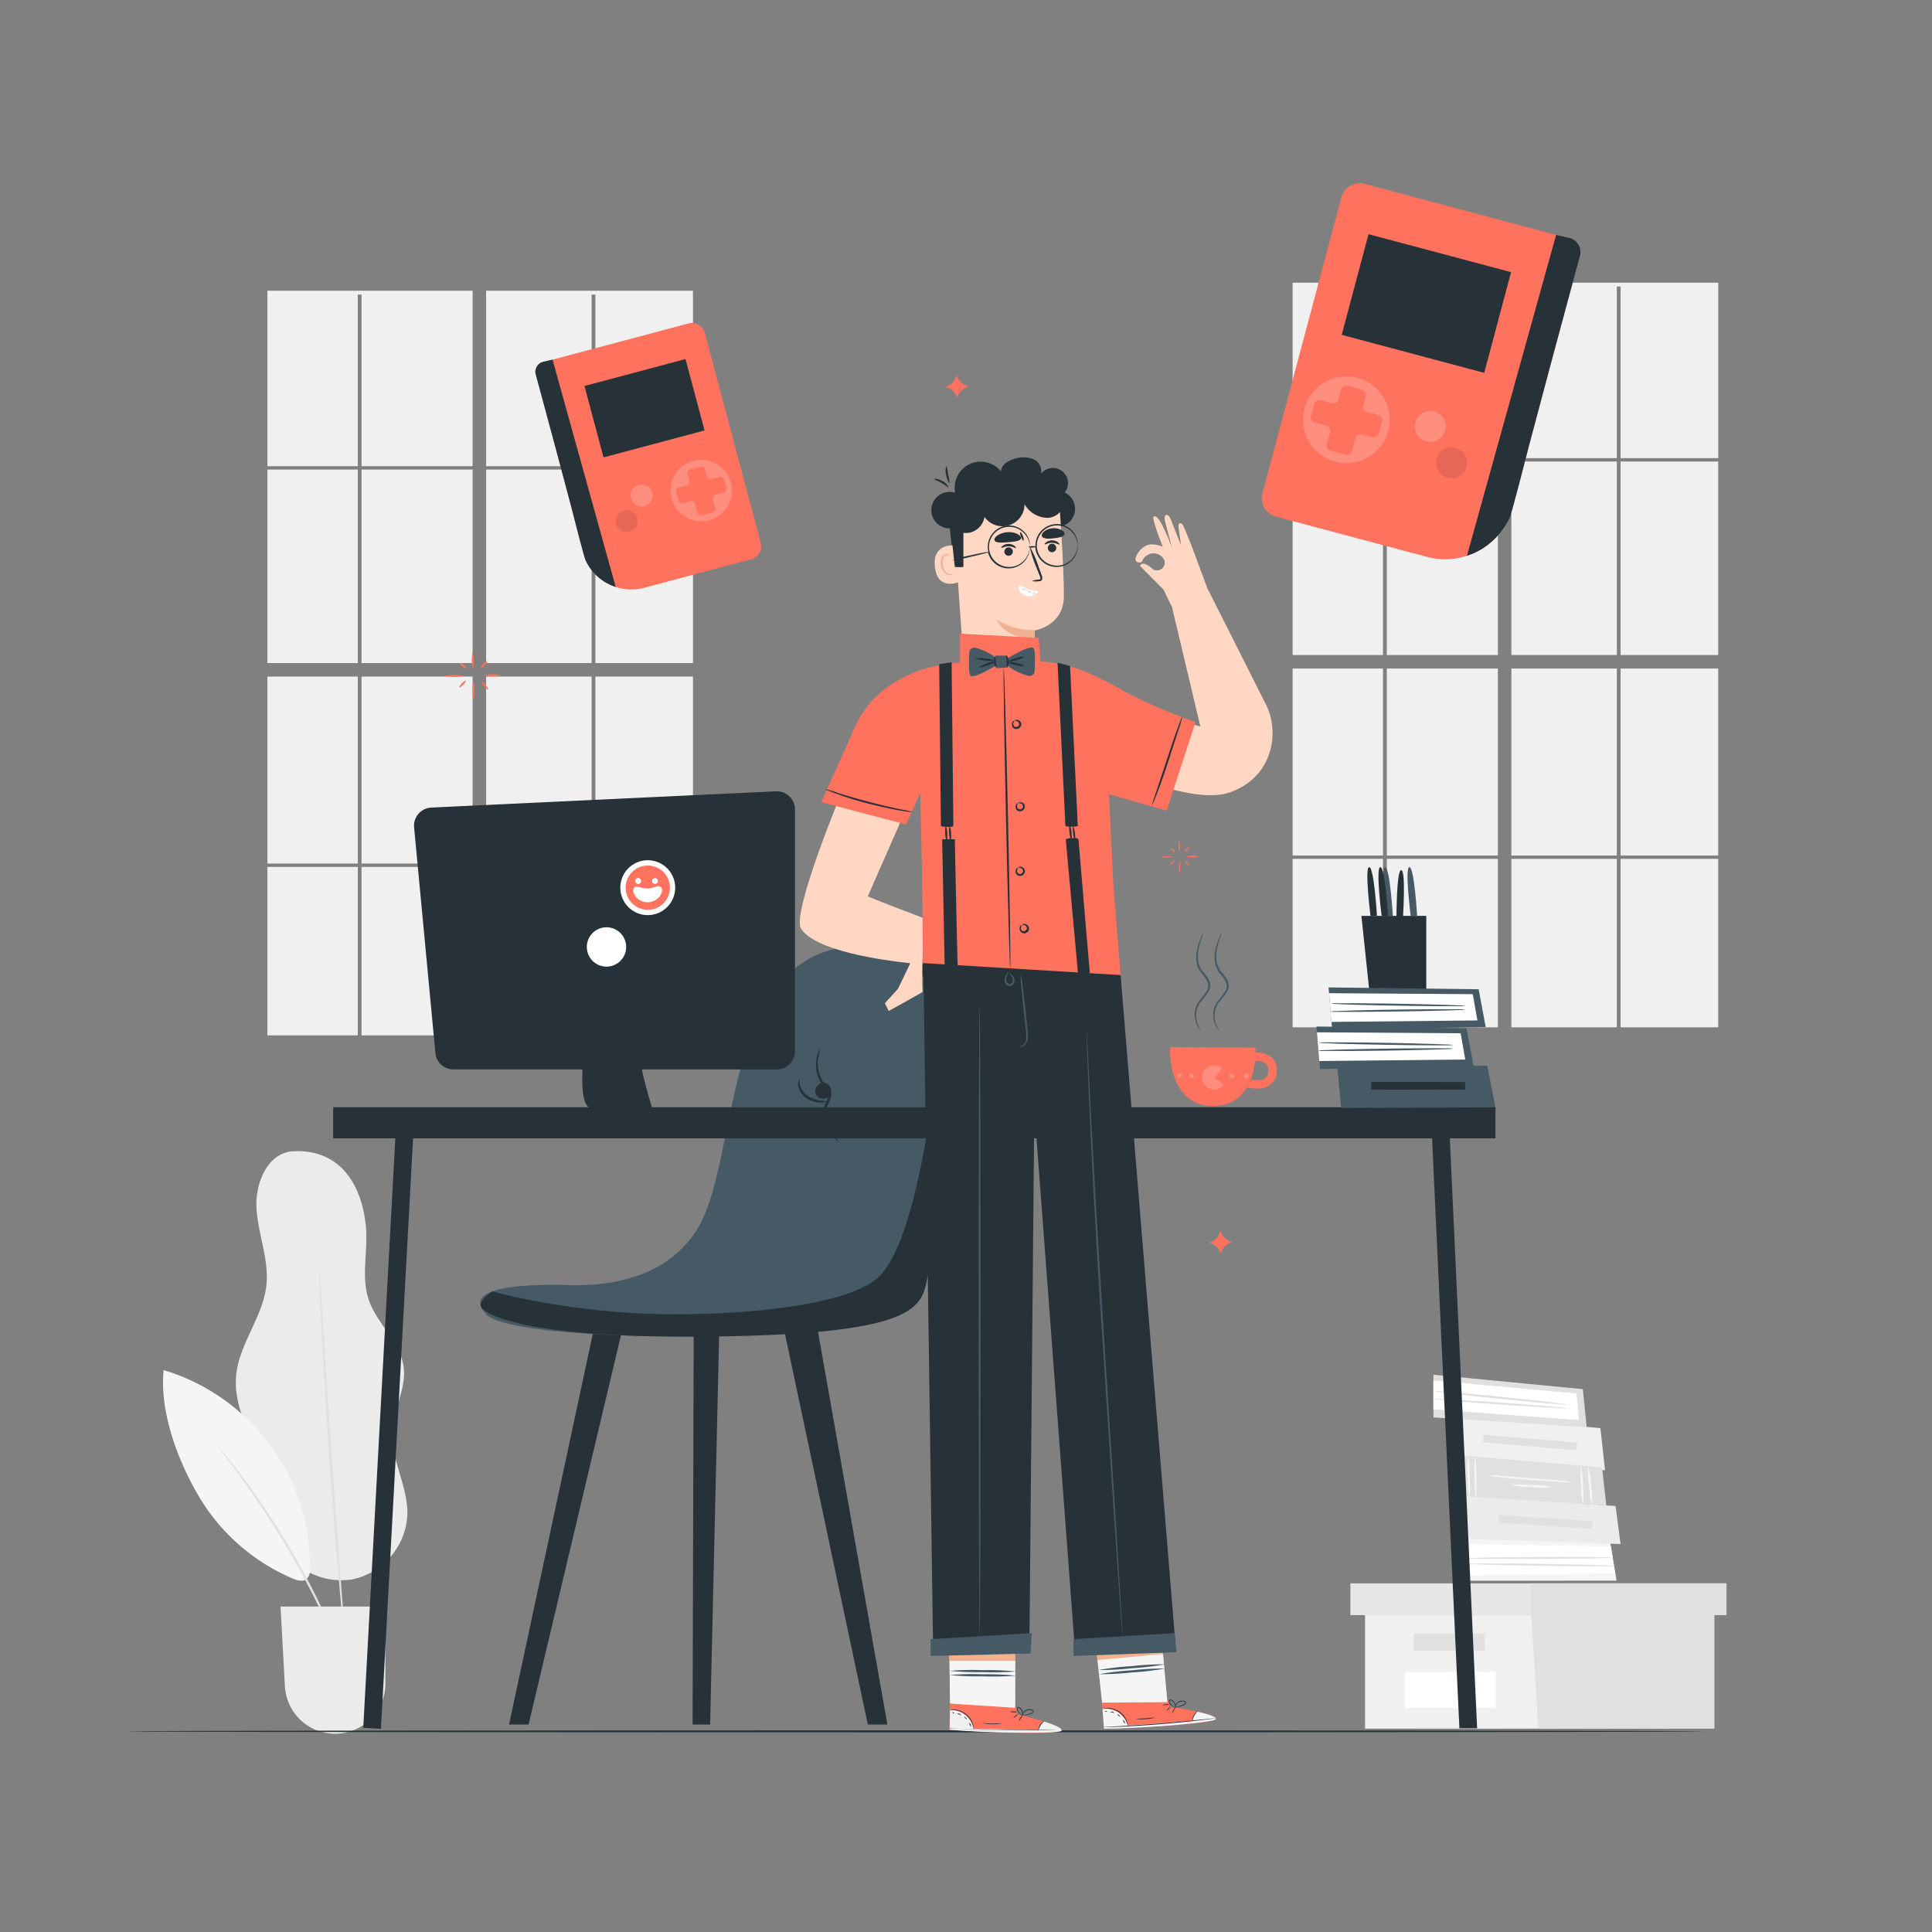 <svg xmlns="http://www.w3.org/2000/svg" viewBox="0 0 500 500"><rect x="0" y="0" width="500" height="500" fill="#808080" stroke="none"/><g id="freepik--background-complete--inject-110"><rect x="69.2" y="121.52" width="23.4" height="50.08" style="fill:#f0f0f0"></rect><rect x="93.56" y="175.1" width="28.75" height="48.39" style="fill:#f0f0f0"></rect><polygon points="125.81 120.65 153.11 120.65 153.11 76.23 154.08 76.23 154.08 120.65 179.34 120.65 179.34 75.24 125.81 75.24 125.81 120.65" style="fill:#f0f0f0"></polygon><rect x="69.2" y="175.1" width="23.4" height="48.39" style="fill:#f0f0f0"></rect><rect x="154.08" y="175.1" width="25.26" height="48.39" style="fill:#f0f0f0"></rect><rect x="93.56" y="121.52" width="28.75" height="50.08" style="fill:#f0f0f0"></rect><rect x="154.08" y="121.52" width="25.26" height="50.08" style="fill:#f0f0f0"></rect><rect x="69.2" y="224.35" width="23.4" height="43.6" style="fill:#f0f0f0"></rect><polygon points="92.59 120.65 92.59 76.23 93.56 76.23 93.56 120.65 122.31 120.65 122.31 75.24 69.2 75.24 69.2 120.65 92.59 120.65" style="fill:#f0f0f0"></polygon><rect x="93.56" y="224.35" width="28.75" height="43.6" style="fill:#f0f0f0"></rect><rect x="154.08" y="224.35" width="25.26" height="43.6" style="fill:#f0f0f0"></rect><rect x="125.81" y="121.52" width="27.3" height="50.08" style="fill:#f0f0f0"></rect><rect x="125.81" y="224.35" width="27.3" height="43.6" style="fill:#f0f0f0"></rect><rect x="125.81" y="175.1" width="27.3" height="48.39" style="fill:#f0f0f0"></rect><rect x="334.53" y="119.44" width="23.39" height="50.08" style="fill:#f0f0f0"></rect><rect x="358.9" y="173.02" width="28.75" height="48.39" style="fill:#f0f0f0"></rect><polygon points="391.14 118.57 418.44 118.57 418.44 74.15 419.41 74.15 419.41 118.57 444.68 118.57 444.68 73.16 391.14 73.16 391.14 118.57" style="fill:#f0f0f0"></polygon><rect x="334.53" y="173.02" width="23.39" height="48.39" style="fill:#f0f0f0"></rect><rect x="419.41" y="173.02" width="25.26" height="48.39" style="fill:#f0f0f0"></rect><rect x="358.9" y="119.44" width="28.75" height="50.08" style="fill:#f0f0f0"></rect><rect x="419.41" y="119.44" width="25.26" height="50.08" style="fill:#f0f0f0"></rect><rect x="334.53" y="222.27" width="23.39" height="43.6" style="fill:#f0f0f0"></rect><polygon points="357.93 118.57 357.93 74.15 358.9 74.15 358.9 118.57 387.65 118.57 387.65 73.16 334.53 73.16 334.53 118.57 357.93 118.57" style="fill:#f0f0f0"></polygon><rect x="358.9" y="222.27" width="28.75" height="43.6" style="fill:#f0f0f0"></rect><rect x="419.41" y="222.27" width="25.26" height="43.6" style="fill:#f0f0f0"></rect><rect x="391.14" y="119.44" width="27.3" height="50.08" style="fill:#f0f0f0"></rect><rect x="391.14" y="222.27" width="27.3" height="43.6" style="fill:#f0f0f0"></rect><rect x="391.14" y="173.02" width="27.3" height="48.39" style="fill:#f0f0f0"></rect><polygon points="353.27 417.99 353.27 447.37 396.25 447.37 443.65 447.37 443.65 417.99 353.27 417.99" style="fill:#f0f0f0"></polygon><polygon points="349.48 409.77 349.48 417.99 446.81 417.99 446.81 409.77 396.25 409.77 349.48 409.77" style="fill:#e6e6e6"></polygon><polygon points="398.14 447.37 443.65 447.37 443.65 417.99 446.81 417.99 446.81 409.77 396.25 409.77 396.25 417.23 398.14 447.37" style="fill:#e0e0e0"></polygon><rect x="365.91" y="422.73" width="18.33" height="4.42" style="fill:#e0e0e0"></rect><rect x="363.55" y="432.68" width="23.54" height="9.34" style="fill:#fff"></rect><polygon points="375.6 377.32 375.46 366.27 414.18 369.59 415.38 380.52 375.6 377.32" style="fill:#f0f0f0"></polygon><rect x="394.96" y="361.15" width="1.99" height="24.3" transform="translate(-9.73 736) rotate(-85.11)" style="fill:#e0e0e0"></rect><polygon points="370.98 366.83 370.96 355.78 409.64 359.51 410.63 369.38 370.98 366.83" style="fill:#e0e0e0"></polygon><polygon points="370.97 357.28 370.95 364.74 408.64 367.52 408.01 360.64 370.97 357.28" style="fill:#fff"></polygon><path d="M405.77,363.5a5.89,5.89,0,0,1-1.36,0l-3.71-.29c-3.13-.27-7.44-.68-12.2-1.16s-9.08-.95-12.19-1.31l-3.69-.45a7.62,7.62,0,0,1-1.35-.24,6.72,6.72,0,0,1,1.36,0l3.71.3c3.12.26,7.44.67,12.21,1.15s9.07.95,12.19,1.31l3.69.46A7.83,7.83,0,0,1,405.77,363.5Z" style="fill:#e0e0e0"></path><path d="M405.69,364.44a6,6,0,0,1-1.37,0l-3.74-.17c-3.16-.17-7.52-.45-12.33-.78s-9.16-.67-12.31-.94l-3.73-.34a7.77,7.77,0,0,1-1.36-.19,6.39,6.39,0,0,1,1.38,0l3.74.18c3.15.17,7.51.44,12.32.78s9.17.66,12.31.93l3.73.34A6.89,6.89,0,0,1,405.69,364.44Z" style="fill:#e0e0e0"></path><polygon points="376.04 387.5 375.9 376.46 414.61 379.74 415.71 389.6 376.04 387.5" style="fill:#e0e0e0"></polygon><path d="M380.31,387.74a28.29,28.29,0,0,1-.48-5.45,29.87,29.87,0,0,1,.05-5.46,28.52,28.52,0,0,1,.47,5.44A29.43,29.43,0,0,1,380.31,387.74Z" style="fill:#f5f5f5"></path><path d="M381.76,377a57,57,0,0,1,.24,10.87,28.23,28.23,0,0,1-.38-5.43A28.67,28.67,0,0,1,381.76,377Z" style="fill:#f5f5f5"></path><path d="M385.28,381.82c6.75.74,14.69,1.17,21.55,1.78" style="fill:#fff"></path><path d="M406.83,383.6a20.22,20.22,0,0,1-3.17-.08c-2-.11-4.65-.28-7.63-.5s-5.67-.47-7.61-.7a17.91,17.91,0,0,1-3.14-.5,20.33,20.33,0,0,1,3.17.13l7.62.55c3,.22,5.67.45,7.62.65A17.68,17.68,0,0,1,406.83,383.6Z" style="fill:#f5f5f5"></path><path d="M409.66,389.28a23,23,0,0,1-.5-4.93,23.94,23.94,0,0,1,0-5,23.36,23.36,0,0,1,.51,4.93A24.33,24.33,0,0,1,409.66,389.28Z" style="fill:#f5f5f5"></path><path d="M412,389.41a24.84,24.84,0,0,1-.74-4.93,23.48,23.48,0,0,1-.23-5,24.67,24.67,0,0,1,.74,4.93A23.47,23.47,0,0,1,412,389.41Z" style="fill:#f5f5f5"></path><path d="M391,384.29c4.27.29,7.52.51,10.92.59" style="fill:#fff"></path><path d="M402,384.88a28.84,28.84,0,0,1-5.47,0,28.27,28.27,0,0,1-5.45-.55,29.29,29.29,0,0,1,5.47,0A28,28,0,0,1,402,384.88Z" style="fill:#f5f5f5"></path><polygon points="378.64 409.08 377.91 398.06 416.75 399.28 418.37 409.07 378.64 409.08" style="fill:#f5f5f5"></polygon><polygon points="380.17 407.7 417.96 407.16 416.91 400.29 379.46 399.6 380.17 407.7" style="fill:#fff"></polygon><polygon points="379.69 398.27 379.34 387.23 418.11 389.76 419.4 399.6 379.69 398.27" style="fill:#ebebeb"></polygon><rect x="398.97" y="381.69" width="1.99" height="24.3" transform="translate(-18.91 767.51) rotate(-86.29)" style="fill:#e0e0e0"></rect><path d="M417.3,403.12a8.84,8.84,0,0,1-1.48.1l-4.05.1c-3.41.06-8.13.11-13.33.13s-9.93,0-13.34,0l-4.05-.07a7.66,7.66,0,0,1-1.48-.1,8.7,8.7,0,0,1,1.48-.1l4-.1c3.41-.06,8.13-.11,13.34-.13s9.93,0,13.35,0l4,.07A7.66,7.66,0,0,1,417.3,403.12Z" style="fill:#e0e0e0"></path><path d="M417.75,405.26a9.65,9.65,0,0,1-1.5.08l-4.07,0c-3.44,0-8.19,0-13.44-.11s-10-.17-13.43-.26l-4.07-.14a7.83,7.83,0,0,1-1.49-.13,9.29,9.29,0,0,1,1.49-.08l4.08,0c3.43,0,8.18,0,13.43.11s10,.16,13.44.26l4.07.14A7.46,7.46,0,0,1,417.75,405.26Z" style="fill:#e0e0e0"></path><path d="M75.15,298c-6.42,1-9.3,8.93-8.73,15.41s3.22,12.82,2.51,19.29c-.91,8.21-7.11,15.15-7.83,23.38-.86,9.71,6,18.32,8.06,27.85,1,4.64.85,9.54,2.58,14a18,18,0,0,0,19.32,10.83,18,18,0,0,0,14.37-16.84c.14-7.46-4.46-14.48-3.9-21.91.41-5.5,3.63-10.71,2.94-16.17-.82-6.51-6.84-11.13-9-17.33s-.08-13-.82-19.56C93.36,305.18,86.88,297,75.15,298" style="fill:#ebebeb"></path><path d="M42.35,354.58c-1.1,10.83,3.69,23.58,9.26,32.93a51.73,51.73,0,0,0,24.26,21.06c1.13.47,2.54.87,3.49.09a3.46,3.46,0,0,0,.89-2.77,53.2,53.2,0,0,0-37.9-51.31" style="fill:#f5f5f5"></path><path d="M89.54,431.22a2.5,2.5,0,0,1-.31-.61l-.77-1.77c-.65-1.55-1.63-3.77-2.87-6.51a231.78,231.78,0,0,0-10.75-20.82A232,232,0,0,0,62,381.91c-1.77-2.42-3.24-4.36-4.26-5.69-.48-.62-.86-1.13-1.17-1.54a3.38,3.38,0,0,1-.38-.57,3.2,3.2,0,0,1,.48.49l1.25,1.47c1.09,1.29,2.61,3.19,4.43,5.58A197.15,197.15,0,0,1,75.37,401.2,198.62,198.62,0,0,1,86,422.15c1.19,2.77,2.11,5,2.69,6.6l.67,1.82A3,3,0,0,1,89.54,431.22Z" style="fill:#e0e0e0"></path><path d="M82.56,327.94a4.82,4.82,0,0,1,.12,1c.06.73.13,1.73.22,3,.17,2.65.41,6.39.7,11C84.19,352.21,85,365,86,379.15s2,26.94,2.69,36.2c.35,4.58.64,8.32.84,11,.08,1.25.15,2.24.2,3a6.79,6.79,0,0,1,0,1,7.11,7.11,0,0,1-.15-1c-.08-.73-.19-1.73-.32-3-.25-2.65-.6-6.38-1-11-.83-9.25-1.88-22-2.88-36.19S83.64,352.24,83.17,343c-.21-4.59-.39-8.33-.51-11,0-1.26-.08-2.26-.1-3A7,7,0,0,1,82.56,327.94Z" style="fill:#e0e0e0"></path><path d="M72.6,415.77H99.73v19.92a13,13,0,0,1-13,13h0a13,13,0,0,1-13-12.33Z" style="fill:#ebebeb"></path></g><g id="freepik--Floor--inject-110"><path d="M441.44,448.07c0,.15-91.5.26-204.34.26s-204.35-.11-204.35-.26,91.47-.26,204.35-.26S441.44,447.93,441.44,448.07Z" style="fill:#263238"></path></g><g id="freepik--Consoles--inject-110"><path d="M369.28,144.11,330.2,133.69a4.89,4.89,0,0,1-3.48-6l20.42-76.63a4.9,4.9,0,0,1,6-3.48L405,61.4a4.91,4.91,0,0,1,3.48,6l-17,63.88A18.1,18.1,0,0,1,369.28,144.11Z" style="fill:#FF725E"></path><rect x="350.07" y="65.06" width="38.17" height="26.96" transform="translate(32.66 -92.39) rotate(14.92)" style="fill:#263238"></rect><path d="M374.05,111.4a4,4,0,1,1-2.82-4.88A4,4,0,0,1,374.05,111.4Z" style="fill:#FF725E"></path><path d="M374.05,111.4a4,4,0,1,1-2.82-4.88A4,4,0,0,1,374.05,111.4Z" style="fill:#fff;opacity:0.2"></path><path d="M379.53,120.8a4,4,0,1,1-2.83-4.88A4,4,0,0,1,379.53,120.8Z" style="fill:#FF725E"></path><path d="M379.53,120.8a4,4,0,1,1-2.83-4.88A4,4,0,0,1,379.53,120.8Z" style="opacity:0.1"></path><path d="M359.27,111.52a11.21,11.21,0,1,1-7.95-13.72A11.21,11.21,0,0,1,359.27,111.52Z" style="fill:#FF725E"></path><path d="M359.27,111.52a11.21,11.21,0,1,1-7.95-13.72A11.21,11.21,0,0,1,359.27,111.52Z" style="fill:#fff;opacity:0.2"></path><path d="M347.05,100.9l-.66,2.49a1.38,1.38,0,0,1-1.69,1l-2.92-.78a1.37,1.37,0,0,0-1.68,1l-.82,3.07a1.36,1.36,0,0,0,1,1.68l2.93.78a1.37,1.37,0,0,1,1,1.68l-.84,3.15a1.37,1.37,0,0,0,1,1.68l3.88,1a1.38,1.38,0,0,0,1.68-1l.86-3.22a1.37,1.37,0,0,1,1.68-1l2.71.72a1.38,1.38,0,0,0,1.68-1l.82-3.08a1.39,1.39,0,0,0-1-1.68l-2.85-.76a1.38,1.38,0,0,1-1-1.68l.65-2.41a1.37,1.37,0,0,0-1-1.68l-3.73-1A1.37,1.37,0,0,0,347.05,100.9Z" style="fill:#FF725E"></path><path d="M402.72,60.8l-23.06,83s7-1.64,11-9.69c.58-1.15,5-18.64,5-18.64l5.85-21.93,7.38-27.31a3.77,3.77,0,0,0-2.81-4.66Z" style="fill:#263238"></path><path d="M166.71,152.12l27.71-7.38a3.47,3.47,0,0,0,2.46-4.25L182.41,86.17a3.47,3.47,0,0,0-4.25-2.46L141.41,93.5A3.46,3.46,0,0,0,139,97.75L151,143A12.82,12.82,0,0,0,166.71,152.12Z" style="fill:#FF725E"></path><rect x="153.27" y="96.09" width="27.06" height="19.12" transform="translate(355.18 164.79) rotate(165.08)" style="fill:#263238"></rect><path d="M163.33,128.94a2.83,2.83,0,1,0,2-3.46A2.83,2.83,0,0,0,163.33,128.94Z" style="fill:#FF725E"></path><path d="M163.33,128.94a2.83,2.83,0,1,0,2-3.46A2.83,2.83,0,0,0,163.33,128.94Z" style="fill:#fff;opacity:0.2"></path><path d="M159.45,135.61a2.83,2.83,0,1,0,2-3.46A2.83,2.83,0,0,0,159.45,135.61Z" style="fill:#FF725E"></path><path d="M159.45,135.61a2.83,2.83,0,1,0,2-3.46A2.83,2.83,0,0,0,159.45,135.61Z" style="opacity:0.1"></path><path d="M173.81,129a7.95,7.95,0,1,0,5.63-9.73A7.94,7.94,0,0,0,173.81,129Z" style="fill:#FF725E"></path><path d="M173.81,129a7.95,7.95,0,1,0,5.63-9.73A7.94,7.94,0,0,0,173.81,129Z" style="fill:#fff;opacity:0.2"></path><path d="M182.47,121.5l.47,1.76a1,1,0,0,0,1.19.69l2.08-.55a1,1,0,0,1,1.19.69l.58,2.18a1,1,0,0,1-.69,1.19l-2.07.55a1,1,0,0,0-.69,1.19l.59,2.23a1,1,0,0,1-.69,1.2l-2.75.73a1,1,0,0,1-1.19-.69l-.61-2.28a1,1,0,0,0-1.19-.69l-1.92.51a1,1,0,0,1-1.19-.69l-.59-2.18a1,1,0,0,1,.7-1.19l2-.54a1,1,0,0,0,.69-1.19l-.46-1.72a1,1,0,0,1,.69-1.19l2.65-.7A1,1,0,0,1,182.47,121.5Z" style="fill:#FF725E"></path><path d="M143,93.07l16.34,58.83a12.93,12.93,0,0,1-7.79-6.87c-.42-.82-3.54-13.21-3.54-13.21l-4.14-15.55-5.23-19.36a2.67,2.67,0,0,1,2-3.3Z" style="fill:#263238"></path></g><g id="freepik--Sparkles--inject-110"><path d="M119.85,174.91a10.75,10.75,0,0,1-4.7,0,10.75,10.75,0,0,1,4.7,0Z" style="fill:#FF725E"></path><path d="M122.35,168.51a11.07,11.07,0,0,1,0,4.77,11.07,11.07,0,0,1,0-4.77Z" style="fill:#FF725E"></path><path d="M125,174.76a10.75,10.75,0,0,1,4.7,0,10.75,10.75,0,0,1-4.7,0Z" style="fill:#FF725E"></path><path d="M122.52,181.16a11.11,11.11,0,0,1,0-4.78,11.11,11.11,0,0,1,0,4.78Z" style="fill:#FF725E"></path><path d="M126.32,178.41c-.11.1-.57-.28-1-.83s-.75-1.08-.64-1.17.57.28,1,.83S126.43,178.32,126.32,178.41Z" style="fill:#FF725E"></path><path d="M126.1,171.15c.1.1-.2.58-.68,1.06s-1,.8-1.06.7.21-.58.69-1.06S126,171.05,126.1,171.15Z" style="fill:#FF725E"></path><path d="M120.71,173c-.1.11-.54-.11-1-.49s-.75-.77-.66-.88.54.1,1,.48S120.8,172.89,120.71,173Z" style="fill:#FF725E"></path><path d="M120.49,176.2c.11.1-.16.57-.59,1s-.88.79-1,.69.16-.56.59-1S120.39,176.11,120.49,176.2Z" style="fill:#FF725E"></path><path d="M247.57,97.1l.23.56A3.94,3.94,0,0,0,250,99.79l.61.24-.58.24a3.92,3.92,0,0,0-2.17,2.17l-.16.41-.25-.51a3.89,3.89,0,0,0-2.19-2l-.53-.19.69-.34a4,4,0,0,0,1.91-2Z" style="fill:#FF725E"></path><path d="M315.86,318.57l.24.55a3.88,3.88,0,0,0,2.15,2.13l.6.25-.58.23a3.94,3.94,0,0,0-2.17,2.18l-.16.4-.24-.51a4,4,0,0,0-2.2-2l-.53-.19.69-.33a4,4,0,0,0,1.92-2Z" style="fill:#FF725E"></path><path d="M303.48,221.77a7.11,7.11,0,0,1-3.18,0,7.52,7.52,0,0,1,3.18,0Z" style="fill:#FF725E"></path><path d="M305.18,217.44a7.76,7.76,0,0,1,0,3.23,7.34,7.34,0,0,1,0-3.23Z" style="fill:#FF725E"></path><path d="M307,221.67a3.65,3.65,0,0,1,1.59-.18,3.71,3.71,0,0,1,1.6.18,3.71,3.71,0,0,1-1.6.18A3.65,3.65,0,0,1,307,221.67Z" style="fill:#FF725E"></path><path d="M305.29,226a7.34,7.34,0,0,1,0-3.23,7.76,7.76,0,0,1,0,3.23Z" style="fill:#FF725E"></path><path d="M307.86,224.15c-.07.06-.39-.2-.7-.57s-.5-.73-.43-.79.39.19.7.56S307.94,224.08,307.86,224.15Z" style="fill:#FF725E"></path><path d="M307.71,219.23c.07.07-.13.39-.46.72s-.64.53-.71.47.14-.39.46-.72S307.65,219.16,307.71,219.23Z" style="fill:#FF725E"></path><path d="M304.06,220.48c-.06.08-.36-.07-.67-.33s-.51-.53-.45-.6.36.07.67.33S304.12,220.41,304.06,220.48Z" style="fill:#FF725E"></path><path d="M303.92,222.65c.07.06-.11.38-.41.7s-.59.54-.66.47.11-.38.4-.7S303.85,222.58,303.92,222.65Z" style="fill:#FF725E"></path></g><g id="freepik--Chair--inject-110"><polygon points="186.16 343.46 183.78 446.31 179.24 446.31 179.53 343.72 186.16 343.46" style="fill:#263238"></polygon><polygon points="202.54 342.32 224.59 446.31 229.65 446.31 211.29 342.32 202.54 342.32" style="fill:#263238"></polygon><polygon points="161.2 343.46 136.79 446.31 131.74 446.31 153.88 343.04 161.2 343.46" style="fill:#263238"></polygon><path d="M224.66,244.84s24.36-1.39,21.92,26.79-3.83,56.71-12.87,66.45-100.2,10.09-107.85,2.09,14.61-7.65,18.79-7.65S174.57,335,182.91,313,189.18,243.45,224.66,244.84Z" style="fill:#455a64"></path><path d="M226.23,244.86s18.61,3.81,16.87,23.29-6.61,53.58-15.65,62.28S183,341,163.78,339.82c-22.27-1.39-36.32-5.63-36.32-5.63s-4.06,2.61-2.83,4.3,12.08,8.45,64.71,7.32,49-8.89,51.15-17.37,6.77-53.71,6.14-63.65S241,246.6,226.23,244.86Z" style="fill:#263238"></path><path d="M211,282.79a2.08,2.08,0,1,0,2-2.59A2.35,2.35,0,0,0,211,282.79Z" style="fill:#263238"></path><path d="M212.33,271.38a15.31,15.31,0,0,0-.69,3.76,9,9,0,0,0,.89,3.95,8.23,8.23,0,0,0,1.33,2,9.42,9.42,0,0,1,.93,1,2,2,0,0,1,.34,1.55,18.37,18.37,0,0,1-1,2.53,7.45,7.45,0,0,0-.3,2.34,8.77,8.77,0,0,0,1,3.92,14.86,14.86,0,0,0,2.35,3s-.36-.13-.9-.56a8.66,8.66,0,0,1-1.88-2.2,8.8,8.8,0,0,1-1.23-4.14,8.47,8.47,0,0,1,.3-2.59,21.74,21.74,0,0,0,1-2.42c.19-.77-.44-1.32-1.08-2a8.44,8.44,0,0,1-1.41-2.18,8.87,8.87,0,0,1-.8-4.24,8.34,8.34,0,0,1,.64-2.82C212.07,271.67,212.29,271.36,212.33,271.38Z" style="fill:#263238"></path><path d="M206.81,279.44c.11,0,0,.61.28,1.47a5.24,5.24,0,0,0,2,2.74,8.1,8.1,0,0,0,3.31,1.18c.91.13,1.5.15,1.51.26s-.58.24-1.55.23a6.74,6.74,0,0,1-3.66-1.1,4.94,4.94,0,0,1-2.12-3.2C206.46,280,206.74,279.42,206.81,279.44Z" style="fill:#263238"></path></g><g id="freepik--Desk--inject-110"><polygon points="387.02 286.56 86.22 286.56 86.22 294.6 102.31 294.6 94.01 447.16 98.59 447.41 106.9 294.6 370.62 294.6 377.69 447.28 382.28 447.28 375.21 294.6 387.02 294.6 387.02 286.56" style="fill:#263238"></polygon><path d="M107.17,214.16l5.51,58.35a4.68,4.68,0,0,0,4.67,4.25h83.7a4.69,4.69,0,0,0,4.69-4.69V209.48a4.7,4.7,0,0,0-4.92-4.69L111.62,209A4.7,4.7,0,0,0,107.17,214.16Z" style="fill:#263238"></path><path d="M174.74,229.72a7.1,7.1,0,1,1-7.1-7.09A7.1,7.1,0,0,1,174.74,229.72Z" style="fill:#fff"></path><path d="M167.64,224a5.73,5.73,0,1,0,5.74,5.73A5.74,5.74,0,0,0,167.64,224Zm1.88,3.25a.76.76,0,1,1-.77.76A.76.76,0,0,1,169.52,227.24Zm-4.36,0a.76.76,0,1,1-.76.76A.76.76,0,0,1,165.16,227.24Zm6,3.95a3.41,3.41,0,0,1-1.15,1.5,4.11,4.11,0,0,1-2.31.81,4,4,0,0,1-2.35-.69,3.49,3.49,0,0,1-1.24-1.43,2,2,0,0,1-.17-1.28.82.82,0,0,1,.5-.6,3.16,3.16,0,0,1,1.57.21,5.53,5.53,0,0,0,1.59.21,5.4,5.4,0,0,0,1.58-.3,3.18,3.18,0,0,1,1.55-.28.82.82,0,0,1,.54.57A2,2,0,0,1,171.19,231.19Z" style="fill:#FF725E"></path><path d="M152.18,263.35s-3.74,22.27.59,23.38h16s-5.75-17.49-3.46-24.62Z" style="fill:#263238"></path><path d="M160.56,248.67a5.09,5.09,0,1,1,0-7.2A5.09,5.09,0,0,1,160.56,248.67Z" style="fill:#fff"></path><path d="M354.68,237s-1.58-12.59-.33-12.59,2,12.59,2,12.59h-2.09" style="fill:#263238"></path><path d="M358.8,237s-1.59-12.59-.34-12.59,2,12.59,2,12.59h-2.08" style="fill:#455a64"></path><path d="M365.08,237s-1.58-12.59-.33-12.59,2,12.59,2,12.59h-2.09" style="fill:#455a64"></path><path d="M361.4,237.7s0-12.68,1.25-12.52.41,12.73.41,12.73l-2.07-.26" style="fill:#263238"></path><path d="M357.56,237s-1.59-12.59-.34-12.59,2,12.59,2,12.59h-2.08" style="fill:#263238"></path><polygon points="354.39 256.55 352.33 237.03 369.12 237.03 369.12 256.08 354.39 256.55" style="fill:#263238"></polygon><polygon points="347.1 286.74 346.05 275.74 384.9 275.81 387.02 286.6 347.1 286.74" style="fill:#455a64"></polygon><polygon points="341.63 276.67 340.69 265.66 379.54 266.14 381.35 275.9 341.63 276.67" style="fill:#455a64"></polygon><rect x="366.06" y="268.88" width="1.99" height="24.3" transform="translate(85.29 647.53) rotate(-89.89)" style="fill:#263238"></rect><polygon points="340.82 267.16 341.42 274.59 379.21 274.21 378.01 267.41 340.82 267.16" style="fill:#fff"></polygon><path d="M376,270.45a7.84,7.84,0,0,1-1.36.08l-3.72,0c-3.14,0-7.47-.06-12.26-.14s-9.12-.18-12.26-.28l-3.71-.15a7.1,7.1,0,0,1-1.36-.12,6.64,6.64,0,0,1,1.36-.08l3.71,0c3.14,0,7.48.05,12.27.13s9.12.19,12.26.29l3.71.14A6.5,6.5,0,0,1,376,270.45Z" style="fill:#455a64"></path><path d="M376,271.39a8.56,8.56,0,0,1-1.37.12l-3.74.13c-3.16.09-7.53.19-12.35.26s-9.19.1-12.35.09l-3.74,0a6.32,6.32,0,0,1-1.38-.09,8.62,8.62,0,0,1,1.38-.12l3.74-.13c3.16-.1,7.52-.19,12.35-.26s9.18-.1,12.34-.1l3.75,0A6.26,6.26,0,0,1,376,271.39Z" style="fill:#455a64"></path><polygon points="344.77 266.55 343.83 255.54 382.68 256.02 384.49 265.78 344.77 266.55" style="fill:#455a64"></polygon><polygon points="343.96 257.04 344.56 264.47 382.35 264.09 381.15 257.29 343.96 257.04" style="fill:#fff"></polygon><path d="M379.16,260.33a7.28,7.28,0,0,1-1.36.07l-3.72,0c-3.14,0-7.47-.05-12.26-.13s-9.12-.18-12.25-.28l-3.72-.15a7.1,7.1,0,0,1-1.36-.12,6.64,6.64,0,0,1,1.36-.08l3.72,0c3.13,0,7.47.05,12.26.13s9.12.19,12.26.29l3.71.14A6.5,6.5,0,0,1,379.16,260.33Z" style="fill:#455a64"></path><path d="M379.16,261.26a6.68,6.68,0,0,1-1.37.13l-3.74.13c-3.16.09-7.53.19-12.35.25s-9.19.11-12.35.1l-3.74,0a5.89,5.89,0,0,1-1.37-.08,8.37,8.37,0,0,1,1.37-.12l3.74-.13c3.16-.1,7.53-.19,12.35-.26s9.19-.1,12.35-.1l3.74,0A7.9,7.9,0,0,1,379.16,261.26Z" style="fill:#455a64"></path><path d="M311.47,241.24c.09,0-.57,1.46-1.16,3.88a8.85,8.85,0,0,0-.06,4.24,5.91,5.91,0,0,0,1.17,2.19A10.37,10.37,0,0,1,313,253.9a3.27,3.27,0,0,1-.32,2.9,18.3,18.3,0,0,1-1.61,2.08,5.82,5.82,0,0,0-1.51,3.88,6.09,6.09,0,0,0,.63,2.8c.31.62.56.92.52.95a2.7,2.7,0,0,1-.7-.85,6,6,0,0,1-.82-2.89,6.14,6.14,0,0,1,1.5-4.19,16.51,16.51,0,0,0,1.54-2,2.69,2.69,0,0,0,.28-2.45,9.89,9.89,0,0,0-1.53-2.22,6.3,6.3,0,0,1-1.23-2.38A8.86,8.86,0,0,1,310,245a18.17,18.17,0,0,1,1-2.81A4.26,4.26,0,0,1,311.47,241.24Z" style="fill:#455a64"></path><path d="M316.21,241.27c.1,0-.57,1.47-1.15,3.88a8.84,8.84,0,0,0-.07,4.24,5.91,5.91,0,0,0,1.17,2.19,10.06,10.06,0,0,1,1.62,2.35,3.24,3.24,0,0,1-.32,2.9,18.3,18.3,0,0,1-1.61,2.08,5.82,5.82,0,0,0-1.51,3.88,6.09,6.09,0,0,0,.63,2.8c.31.62.56.92.53,1a2.42,2.42,0,0,1-.7-.85,5.78,5.78,0,0,1-.83-2.89,6.14,6.14,0,0,1,1.5-4.19,17.64,17.64,0,0,0,1.55-2,2.72,2.72,0,0,0,.27-2.45,9.89,9.89,0,0,0-1.53-2.22,6.3,6.3,0,0,1-1.23-2.38,9,9,0,0,1,.17-4.46,17,17,0,0,1,1-2.81A4.05,4.05,0,0,1,316.21,241.27Z" style="fill:#455a64"></path><path d="M329,273.59a6.07,6.07,0,0,0-4.05-1.19c0-.78,0-1.26,0-1.26L302.8,271s-.79,14.61,10.39,15.19c5,.27,7.88-2,9.54-4.77a11.33,11.33,0,0,0,2.51.32,5.83,5.83,0,0,0,3.49-1,4.42,4.42,0,0,0,1.69-3.73A4.28,4.28,0,0,0,329,273.59ZM327.44,279c-.95.7-2.64.58-3.74.38a20,20,0,0,0,1.11-4.8,4.21,4.21,0,0,1,2.76.66,2.2,2.2,0,0,1,.67,1.77A2.32,2.32,0,0,1,327.44,279Z" style="fill:#FF725E"></path><path d="M316.25,276.49,314.41,279l2.29,1.68a3.11,3.11,0,1,1-.67-4.35" style="fill:#FF725E"></path><path d="M316.25,276.49,314.41,279l2.29,1.68a3.11,3.11,0,1,1-.67-4.35" style="fill:#fff;opacity:0.2"></path><path d="M319.43,278.45a.66.66,0,0,1-.65.65.65.65,0,1,1,.65-.65Z" style="fill:#FF725E"></path><path d="M319.43,278.45a.66.66,0,0,1-.65.65.65.65,0,1,1,.65-.65Z" style="fill:#fff;opacity:0.2"></path><path d="M323.18,278.48a.65.65,0,1,1-.64-.65A.64.64,0,0,1,323.18,278.48Z" style="fill:#FF725E"></path><path d="M323.18,278.48a.65.65,0,1,1-.64-.65A.64.64,0,0,1,323.18,278.48Z" style="fill:#fff;opacity:0.2"></path><path d="M309,278.39a.65.65,0,0,1-.65.64.65.65,0,0,1,0-1.29A.65.65,0,0,1,309,278.39Z" style="fill:#FF725E"></path><path d="M309,278.39a.65.65,0,0,1-.65.64.65.65,0,0,1,0-1.29A.65.65,0,0,1,309,278.39Z" style="fill:#fff;opacity:0.2"></path><path d="M305.86,278.37a.65.65,0,0,1-.65.64.65.65,0,0,1,0-1.29A.65.65,0,0,1,305.86,278.37Z" style="fill:#FF725E"></path><path d="M305.86,278.37a.65.65,0,0,1-.65.64.65.65,0,0,1,0-1.29A.65.65,0,0,1,305.86,278.37Z" style="fill:#fff;opacity:0.2"></path></g><g id="freepik--Character--inject-110"><path d="M302.64,441.7l-.12-1.58-17.33.49.51,6.74,1.07,0c4.76-.12,24.19-1,27.28-2.17C317.5,443.8,302.64,441.7,302.64,441.7Z" style="fill:#FF725E"></path><path d="M291.92,446.71a5.93,5.93,0,0,0-2.49-3.48,5.82,5.82,0,0,0-4.11-.93l.38,4.8Z" style="fill:#f5f5f5"></path><path d="M309.92,443s5.23,1.06,4.66,1.95-20.17,2.48-28.88,2.42V447l22.88-1.65S308.92,443.1,309.92,443Z" style="fill:#f5f5f5"></path><path d="M285.43,447h.3l.85,0,3.13-.11c2.64-.12,6.29-.33,10.32-.65s7.66-.7,10.29-1l3.11-.38.84-.12.3-.05a1,1,0,0,0-.3,0l-.85.08-3.12.31c-2.63.27-6.26.62-10.29.94s-7.67.55-10.31.71l-3.12.18-.85.06A2.29,2.29,0,0,0,285.43,447Z" style="fill:#263238"></path><path d="M308.6,445.58a6.65,6.65,0,0,1,.46-1.54,7.53,7.53,0,0,1,1-1.28,2.77,2.77,0,0,0-1.43,2.82Z" style="fill:#263238"></path><path d="M303.33,443.42c.05,0,.27-.29.48-.7s.36-.78.31-.8-.27.28-.49.7S303.27,443.39,303.33,443.42Z" style="fill:#263238"></path><path d="M301.88,442.8s.29-.17.57-.46.46-.55.42-.59-.3.16-.57.45S301.83,442.76,301.88,442.8Z" style="fill:#263238"></path><path d="M300.87,441.25a2.25,2.25,0,0,0,.9,0c.5,0,.9-.11.89-.17a2.06,2.06,0,0,0-.9,0C301.26,441.11,300.86,441.19,300.87,441.25Z" style="fill:#263238"></path><path d="M303.79,441.87a3.07,3.07,0,0,0,1.1-.09,6,6,0,0,0,1.15-.36,3.07,3.07,0,0,0,.65-.33.57.57,0,0,0,.25-.36.44.44,0,0,0-.2-.43,2,2,0,0,0-2.76,1.56c0,.19,0,.3,0,.3a3.18,3.18,0,0,1,.42-1,2,2,0,0,1,.9-.69,1.72,1.72,0,0,1,1.32,0c.18.12.13.33-.05.46a3.8,3.8,0,0,1-.6.32,8.16,8.16,0,0,1-1.11.38C304.2,441.81,303.78,441.84,303.79,441.87Z" style="fill:#263238"></path><path d="M304.08,441.9a1.13,1.13,0,0,0,.06-.77,1.81,1.81,0,0,0-.36-.78,1.13,1.13,0,0,0-1-.49.45.45,0,0,0-.3.54,1.22,1.22,0,0,0,.23.47,3.28,3.28,0,0,0,.58.63,1.65,1.65,0,0,0,.66.4,6.49,6.49,0,0,0-.57-.51,4.33,4.33,0,0,1-.51-.62c-.17-.23-.31-.64,0-.71s.58.2.77.41a1.87,1.87,0,0,1,.37.69A4.58,4.58,0,0,1,304.08,441.9Z" style="fill:#263238"></path><path d="M285.4,442.25s.49-.09,1.27-.06a5.42,5.42,0,0,1,4.79,3.22c.32.72.39,1.21.42,1.2s0-.13,0-.35a5.61,5.61,0,0,0-.26-.91,5.24,5.24,0,0,0-4.92-3.31,5,5,0,0,0-.95.1C285.52,442.19,285.4,442.23,285.4,442.25Z" style="fill:#263238"></path><path d="M293.94,444.86a10,10,0,0,0,2.53.05,9.44,9.44,0,0,0,2.5-.41c0-.06-1.13.1-2.51.2S294,444.8,293.94,444.86Z" style="fill:#263238"></path><path d="M290.58,445.13s.11.23.24.47.22.47.28.47.07-.28-.09-.57S290.61,445.08,290.58,445.13Z" style="fill:#263238"></path><path d="M289.18,443.65s.09.21.28.38.38.26.42.22-.09-.21-.28-.38S289.22,443.61,289.18,443.65Z" style="fill:#263238"></path><path d="M287.31,443.07c0,.06.25,0,.51.11s.45.19.49.15-.12-.27-.44-.35S287.29,443,287.31,443.07Z" style="fill:#263238"></path><path d="M286,442.84c0,.05.09.13.24.18s.28,0,.29,0-.09-.14-.23-.18S286,442.78,286,442.84Z" style="fill:#263238"></path><polyline points="281.79 412.39 285.38 440.7 302.11 440.5 299.17 408.21 281.79 412.39" style="fill:#f0b191"></polyline><polygon points="285.19 440.61 284.05 429.62 300.98 428.04 302.11 440.5 285.19 440.61" style="fill:#f5f5f5"></polygon><path d="M301.38,430.74a71.73,71.73,0,0,1-8.5,1,73,73,0,0,1-8.54.46,67.35,67.35,0,0,1,8.5-1A68.16,68.16,0,0,1,301.38,430.74Z" style="fill:#455a64"></path><path d="M301.48,431.82a71.73,71.73,0,0,1-8.5,1,73,73,0,0,1-8.54.46,67.35,67.35,0,0,1,8.5-1A70.6,70.6,0,0,1,301.48,431.82Z" style="fill:#455a64"></path><path d="M308.25,140.92l4.44,11.92.08,0L327.46,182c3.86,7.19,2.21,19.18-9.36,23.12-9.25,3.15-28.62-5.75-28.62-5.75l2.34-16.92,18.84,5.59L303.29,157s-.62-1.1-2.13-4.37l-6.1-6.14s.34-1.8,3.31.83a2,2,0,0,0,2.87-2.54,3.13,3.13,0,0,0-5.71.64s-1.17.5-1.6-.39,1.52-4.07,4-4.14a7.31,7.31,0,0,1,3,.62s-3-7.55-2.37-7.82,1.63-.08,4.82,8.23c0,0-1.89-6.76-2-7.66s.83-1.84,1.66.26l2.62,6.66s-.65-4.58-.68-4.95c-.08-1,.85-1.18,1.33,0C306.69,137.09,308.25,140.92,308.25,140.92Z" style="fill:#ffd7c3"></path><path d="M238.73,249.59l.23-12s-13.37-5.06-14.37-5.63L234,210.55l-16.53-4.62s-12.66,30.55-10.16,34.42c3.71,5.74,21,8.16,28.26,8.94h0l-3.18,6.62L229,259.64l1,2s9.08-5,8.86-5-.15-3.54-.15-7Z" style="fill:#ffd7c3"></path><path d="M246.71,145.05c-.05-1.56-.82-6.74-.87-8.3a4.72,4.72,0,1,1,1.36-9.21A6.73,6.73,0,0,1,259.05,122c.1-1.82,2.07-2.93,3.85-3.36a7,7,0,0,1,4.53.19,3.41,3.41,0,0,1,2,3.75,3.91,3.91,0,0,1,6.12,4.87,4.68,4.68,0,0,1-2.74,8.85" style="fill:#263238"></path><path d="M249.64,174.9l18.07-1.44c.12-2.12,0-10.28,0-10.28s7.52-1.17,7.61-8.69-1.21-24.78-1.21-24.78h0a26.13,26.13,0,0,0-26.26,3.3l-1.11.86Z" style="fill:#ffd7c3"></path><path d="M271.54,142.63A1.09,1.09,0,0,1,273,141a1.1,1.1,0,0,1,.07,1.55A1.09,1.09,0,0,1,271.54,142.63Z" style="fill:#263238"></path><path d="M274.17,140.91c-.12.13-.86-.43-1.89-.44s-1.79.53-1.9.4.06-.3.39-.54a2.55,2.55,0,0,1,3,0C274.12,140.62,274.23,140.86,274.17,140.91Z" style="fill:#263238"></path><path d="M261.6,141.82a1.1,1.1,0,0,1,.36,1.5,1.11,1.11,0,0,1-1.51.36,1.09,1.09,0,0,1,1.15-1.86Z" style="fill:#263238"></path><path d="M262.92,141.83c-.11.13-.85-.44-1.89-.45s-1.79.53-1.9.4.06-.29.39-.54a2.48,2.48,0,0,1,1.52-.48,2.6,2.6,0,0,1,1.51.51C262.87,141.53,263,141.77,262.92,141.83Z" style="fill:#263238"></path><path d="M267.07,150.37a5.29,5.29,0,0,1,1.68-.36c.27,0,.48-.09.5-.23a1.44,1.44,0,0,0-.19-.78c-.27-.68-.54-1.38-.82-2.1a29.22,29.22,0,0,1-1.77-5.53,28.75,28.75,0,0,1,2.32,5.32c.27.73.52,1.43.78,2.12a1.73,1.73,0,0,1,.14,1.13.7.7,0,0,1-.46.43,2.15,2.15,0,0,1-.46.06A5,5,0,0,1,267.07,150.37Z" style="fill:#263238"></path><path d="M263.71,151.51c1.37.39,3,1.58,5.08,1.48a2.87,2.87,0,0,1-3.38,1.14C263.16,153.3,263.71,151.51,263.71,151.51Z" style="fill:#fff"></path><path d="M268.11,153.74a11.28,11.28,0,0,1-2.31-.73,8.3,8.3,0,0,1-2.15-1.1s1,.43,2.23.91A18.28,18.28,0,0,1,268.11,153.74Z" style="fill:#e0e0e0"></path><polygon points="264.81 152.14 264.5 152.56 264.89 152.86 265.27 152.37 264.81 152.14" style="fill:#e0e0e0"></polygon><polygon points="266.26 152.82 265.97 153.25 266.37 153.53 266.73 153.03 266.26 152.82" style="fill:#e0e0e0"></polygon><polygon points="267.62 153.27 267.33 153.7 267.73 153.98 268.08 153.48 267.62 153.27" style="fill:#e0e0e0"></polygon><path d="M267.69,163.07a17.46,17.46,0,0,1-9.8-2.78s2.31,5.41,9.82,4.73Z" style="fill:#f0b191"></path><path d="M246.69,141.14c-.17,0-5.6-.42-4.7,5.92s7,3.33,7,3.15S246.69,141.14,246.69,141.14Z" style="fill:#ffd7c3"></path><path d="M246.72,148.26s-.1.09-.27.21a1.11,1.11,0,0,1-.83.13,2.75,2.75,0,0,1-1.61-2.27,3.68,3.68,0,0,1,.08-1.63,1.31,1.31,0,0,1,.71-1,.56.56,0,0,1,.7.21c.11.16.09.3.12.3s.12-.12,0-.38a.66.66,0,0,0-.3-.36.86.86,0,0,0-.64-.07,1.55,1.55,0,0,0-1,1.14,3.8,3.8,0,0,0-.13,1.82,2.88,2.88,0,0,0,2,2.51,1.21,1.21,0,0,0,1-.31C246.73,148.42,246.74,148.27,246.72,148.26Z" style="fill:#f0b191"></path><path d="M275.4,129.15a4.88,4.88,0,0,0-2.7-3.19,13.37,13.37,0,0,0-4.16-1.08c-5.05-.72-10.3-1.06-15.18.44a11.19,11.19,0,0,0-6.11,4c-1.23,1.81-2.21,4.44-1.34,6.34h0l1.19,11.06a11.08,11.08,0,0,0,2.23,0v-8.83a4.73,4.73,0,0,0,1.91-.11,5,5,0,0,0,3.55-4,5.7,5.7,0,0,0,10.36-3.31,6.93,6.93,0,0,0,6,3.55C273.63,133.93,275.9,131.55,275.4,129.15Z" style="fill:#263238"></path><path d="M245.45,126.12c-.12.1-.79-.58-1.78-1.14s-1.91-.81-1.88-1,1.05-.12,2.14.51S245.56,126.05,245.45,126.12Z" style="fill:#263238"></path><path d="M245.73,125c-.13.07-.67-.85-.89-2.12a3.56,3.56,0,0,1,.12-2.3,9.32,9.32,0,0,1,.4,2.21A10.33,10.33,0,0,1,245.73,125Z" style="fill:#263238"></path><path d="M251.26,143.7c2.13-.48,3.92-.83,4.54-.89a6.06,6.06,0,0,1-.17-1.12,5.63,5.63,0,0,1,1-3.32,5.41,5.41,0,0,1,2.54-2,5.57,5.57,0,0,1,2.91-.3,5.4,5.4,0,0,1,2.34,1,5.33,5.33,0,0,1,2,3,4.51,4.51,0,0,1,.14,1,1.18,1.18,0,0,1,0,.35s0-.48-.27-1.29a5.44,5.44,0,0,0-2.05-2.82,5.23,5.23,0,0,0-5-.58,5.06,5.06,0,0,0-2.36,1.88,5.23,5.23,0,0,0-.93,3.1,5.34,5.34,0,0,0,1.1,3,5.24,5.24,0,0,0,7.39.89,5.39,5.39,0,0,0,1.89-2.93,7.51,7.51,0,0,0,.16-1c-.17,0-.28-.07-.28-.12s.12-.11.31-.15a0,0,0,0,0,0,0,0,0,0,0,0,0,0,2.87,2.87,0,0,1,.65-.07,3.41,3.41,0,0,1,.8.06s0,0,0-.06a5.64,5.64,0,0,1,1-3.33,5.48,5.48,0,0,1,2.54-2,5.57,5.57,0,0,1,2.91-.3,5.4,5.4,0,0,1,2.34,1,5.33,5.33,0,0,1,2,3,4.51,4.51,0,0,1,.14,1,1.18,1.18,0,0,1,0,.35s0-.48-.28-1.29a5.32,5.32,0,0,0-4.28-3.72,5.21,5.21,0,0,0-2.73.32,5.23,5.23,0,0,0-3.28,5,5.25,5.25,0,0,0,1.09,3,5,5,0,0,0,2.46,1.75,5.19,5.19,0,0,0,4.93-.86,5.39,5.39,0,0,0,1.89-2.93c.19-.82.16-1.3.2-1.3a1.55,1.55,0,0,1,0,.34,4.46,4.46,0,0,1-.09,1,5.32,5.32,0,0,1-1.86,3.11,5.42,5.42,0,0,1-2.29,1.13,5.62,5.62,0,0,1-2.92-.14,5.52,5.52,0,0,1-3.8-4.85,3.41,3.41,0,0,1-.81.11,4,4,0,0,1-.64,0v0a4.46,4.46,0,0,1-.09,1,5.43,5.43,0,0,1-4.15,4.23,5.47,5.47,0,0,1-6.55-4c-.58.21-2.35.67-4.49,1.15a30.82,30.82,0,0,1-4.78.89A30.77,30.77,0,0,1,251.26,143.7Z" style="fill:#263238"></path><path d="M264.25,139.33c-.22.7-1.71.85-3.38,1s-3.18.19-3.49-.47c-.14-.33.1-.8.69-1.23a5.06,5.06,0,0,1,2.6-.89,5,5,0,0,1,2.71.49C264,138.56,264.34,139,264.25,139.33Z" style="fill:#263238"></path><path d="M275.47,138.31c-.26.68-1.5.84-2.81,1s-2.59.16-3-.48c-.16-.32,0-.77.47-1.21a3.89,3.89,0,0,1,2.24-.9,4,4,0,0,1,2.38.49C275.35,137.54,275.58,138,275.47,138.31Z" style="fill:#263238"></path><path d="M264,137.72c.12-.08.5.33.74,1s.24,1.19.1,1.22-.36-.45-.58-1S263.89,137.79,264,137.72Z" style="fill:#263238"></path><polyline points="245.09 412.48 246.03 440.99 262.71 442.36 262.8 409.93 245.09 412.48" style="fill:#f0b191"></polyline><polygon points="245.85 440.88 245.74 429.84 262.75 429.84 262.71 442.36 245.85 440.88" style="fill:#f5f5f5"></polygon><path d="M263.13,443.6l0-1.59-17.31-1.12-.11,6.76,1.07.08c4.75.32,24.17,1.3,27.36.37C277.73,447.07,263.13,443.6,263.13,443.6Z" style="fill:#FF725E"></path><path d="M252,447.59a6,6,0,0,0-2.15-3.7,5.81,5.81,0,0,0-4-1.3l-.07,4.81Z" style="fill:#f0f0f0"></path><path d="M270.26,445.55s5.11,1.54,4.46,2.38-20.31.58-29-.28l0-.39,22.93.49S269.26,445.58,270.26,445.55Z" style="fill:#f0f0f0"></path><path d="M245.51,447.25l.29,0,.85.06,3.13.18c2.64.13,6.3.26,10.33.31s7.7,0,10.34,0l3.13-.09.86,0,.29,0h-1.15l-3.13,0c-2.64,0-6.3,0-10.33,0s-7.69-.16-10.33-.25l-3.13-.11-.86,0Z" style="fill:#263238"></path><path d="M268.7,448a7,7,0,0,1,.61-1.49,6.78,6.78,0,0,1,1.08-1.19A2.81,2.81,0,0,0,268.7,448Z" style="fill:#263238"></path><path d="M263.65,445.37c.05,0,.3-.26.56-.65s.42-.74.37-.77-.29.26-.55.65A2,2,0,0,0,263.65,445.37Z" style="fill:#263238"></path><path d="M262.27,444.62s.31-.14.61-.4.51-.51.48-.55-.32.13-.62.39S262.23,444.57,262.27,444.62Z" style="fill:#263238"></path><path d="M261.41,443a2.11,2.11,0,0,0,.9.13,2,2,0,0,0,.9-.09,2.2,2.2,0,0,0-.9-.12A2,2,0,0,0,261.41,443Z" style="fill:#263238"></path><path d="M264.26,443.88a3.2,3.2,0,0,0,1.1,0,6.11,6.11,0,0,0,1.19-.24,3,3,0,0,0,.67-.27.57.57,0,0,0,.28-.34.43.43,0,0,0-.16-.44,2,2,0,0,0-2.52.56,1.92,1.92,0,0,0-.37.73.58.58,0,0,0,0,.3,3,3,0,0,1,.52-.94,2,2,0,0,1,.95-.6,1.69,1.69,0,0,1,1.32.11c.17.13.1.33-.1.45a4.26,4.26,0,0,1-.62.26,7.92,7.92,0,0,1-1.15.28C264.68,443.85,264.26,443.84,264.26,443.88Z" style="fill:#263238"></path><path d="M264.54,443.94a1,1,0,0,0,.14-.77,1.73,1.73,0,0,0-.29-.81,1.12,1.12,0,0,0-.92-.58.44.44,0,0,0-.34.51,1.19,1.19,0,0,0,.18.49,3.25,3.25,0,0,0,.51.68,1.78,1.78,0,0,0,.63.46s-.22-.2-.52-.56a3.71,3.71,0,0,1-.45-.67c-.15-.24-.25-.66,0-.7s.55.25.72.48a1.82,1.82,0,0,1,.3.72A3.44,3.44,0,0,1,264.54,443.94Z" style="fill:#263238"></path><path d="M245.92,442.54s.49,0,1.27.06a5.44,5.44,0,0,1,2.76,1.18,5.51,5.51,0,0,1,1.7,2.47c.26.74.28,1.24.32,1.24a1.09,1.09,0,0,0,0-.35,3.79,3.79,0,0,0-.18-.93,5.24,5.24,0,0,0-1.71-2.59,5.29,5.29,0,0,0-2.87-1.17,5.67,5.67,0,0,0-1,0A1,1,0,0,0,245.92,442.54Z" style="fill:#263238"></path><path d="M254.18,445.93a9.25,9.25,0,0,0,2.51.29,10.11,10.11,0,0,0,2.52-.17c0-.07-1.13,0-2.52,0S254.19,445.87,254.18,445.93Z" style="fill:#263238"></path><path d="M250.8,445.89s.09.24.2.49.18.49.23.49.1-.27,0-.57S250.84,445.84,250.8,445.89Z" style="fill:#263238"></path><path d="M249.55,444.29s.07.22.25.4.35.3.39.26-.07-.22-.24-.4S249.59,444.25,249.55,444.29Z" style="fill:#263238"></path><path d="M247.74,443.54c0,.06.24.06.49.15s.44.23.48.19-.09-.28-.41-.39S247.72,443.49,247.74,443.54Z" style="fill:#263238"></path><path d="M246.45,443.18c0,.06.08.14.22.2s.27.06.29,0-.07-.14-.21-.2S246.47,443.13,246.45,443.18Z" style="fill:#263238"></path><path d="M262.9,432.57a72.43,72.43,0,0,1-8.55.18,68.13,68.13,0,0,1-8.55-.34,72.43,72.43,0,0,1,8.55-.18A68.13,68.13,0,0,1,262.9,432.57Z" style="fill:#455a64"></path><path d="M262.9,433.65a69.93,69.93,0,0,1-8.55.18,71.86,71.86,0,0,1-8.55-.33,68.64,68.64,0,0,1,8.55-.19A73,73,0,0,1,262.9,433.65Z" style="fill:#455a64"></path><path d="M309.4,186.85a130.39,130.39,0,0,1-18.56-8c-11.91-7-17.95-7.45-21.54-7.65l-.51-6.11L248.47,164v7.48a44,44,0,0,0-9.84,1.8c-8.06,2.91-14.58,7.37-18.3,17l-7.79,17.31,21.93,5.77,3.71-8.09.45,21.2.24,23,51.14,2.9-1.85-23.13L287,205.51l14.92,4.3Z" style="fill:#FF725E"></path><path d="M298.11,208.51a26.86,26.86,0,0,1,1.06-3.42c.73-2.23,1.67-5.06,2.71-8.19s2-6.09,2.79-8.17c.37-1,.69-1.88.92-2.45a3.59,3.59,0,0,1,.41-.88,25.29,25.29,0,0,1-1,3.45c-.72,2.23-1.64,5.07-2.65,8.21s-2.07,6.09-2.86,8.15c-.39,1-.72,1.87-1,2.43A3.17,3.17,0,0,1,298.11,208.51Z" style="fill:#263238"></path><path d="M236.25,210.18a3.63,3.63,0,0,1-.93-.06c-.59-.07-1.44-.2-2.49-.38-2.1-.36-5-1-8.12-1.78s-6-1.73-8-2.46c-1-.36-1.81-.67-2.35-.9a3.72,3.72,0,0,1-.84-.4,23.84,23.84,0,0,1,3.31,1c2,.64,4.83,1.48,8,2.31s6,1.47,8.06,1.92A25.35,25.35,0,0,1,236.25,210.18Z" style="fill:#263238"></path><path d="M261.45,250.75c-.14,0-.63-17.45-1.1-39s-.73-39-.59-39,.64,17.44,1.11,39S261.6,250.74,261.45,250.75Z" style="fill:#263238"></path><path d="M262.5,186.54c.05.07-.26.27-.27.77a.91.91,0,0,0,.28.7.81.81,0,0,0,1.27-.67.88.88,0,0,0-.42-.62c-.41-.28-.75-.14-.78-.22s.33-.38,1-.11a1.27,1.27,0,0,1,.72.88,1.27,1.27,0,0,1-2.08,1.09,1.26,1.26,0,0,1-.32-1.1C262,186.59,262.5,186.47,262.5,186.54Z" style="fill:#263238"></path><path d="M263.49,207.84c.05.07-.26.27-.27.77a.9.9,0,0,0,.27.7.76.76,0,0,0,.84.05.74.74,0,0,0,.44-.71.91.91,0,0,0-.42-.63c-.41-.28-.76-.14-.78-.22s.32-.38.95-.11a1.23,1.23,0,0,1,.72.88,1.26,1.26,0,0,1-2.07,1.09,1.23,1.23,0,0,1-.32-1.1C263,207.9,263.49,207.77,263.49,207.84Z" style="fill:#263238"></path><path d="M263.49,224.57c.05.07-.26.27-.27.77a.92.92,0,0,0,.27.7.76.76,0,0,0,.84.05.75.75,0,0,0,.44-.72.93.93,0,0,0-.42-.63c-.41-.27-.76-.13-.78-.21s.32-.38.95-.11a1.23,1.23,0,0,1,.72.88,1.26,1.26,0,0,1-2.07,1.09,1.23,1.23,0,0,1-.32-1.1C263,224.62,263.49,224.5,263.49,224.57Z" style="fill:#263238"></path><path d="M264.49,239.4c0,.07-.27.27-.28.77a1,1,0,0,0,.28.7.75.75,0,0,0,.83,0,.73.73,0,0,0,.44-.71.9.9,0,0,0-.41-.63c-.41-.28-.76-.14-.79-.22s.33-.38,1-.11a1.22,1.22,0,1,1-1.67.87C264,239.45,264.49,239.33,264.49,239.4Z" style="fill:#263238"></path><polygon points="273.69 171.51 275.72 213.73 278.93 213.73 276.93 172.35 273.69 171.51" style="fill:#263238"></polygon><path d="M275.82,217.22,279,252.07a16.77,16.77,0,0,0,3.07-.34c-.1-.18-2.95-34.51-2.95-34.51Z" style="fill:#263238"></path><path d="M279,213.66c0,.15-.71.28-1.6.29s-1.61-.09-1.62-.23.72-.27,1.61-.29S279,213.52,279,213.66Z" style="fill:#263238"></path><path d="M279,217.08c0,.15-.68.3-1.52.34s-1.54,0-1.54-.19.67-.29,1.51-.33S279,216.94,279,217.08Z" style="fill:#263238"></path><path d="M277.25,217.3c-.15,0-.36-.83-.48-1.89s-.1-1.92.05-1.94.35.83.47,1.89S277.39,217.28,277.25,217.3Z" style="fill:#263238"></path><path d="M278.19,217.35c-.15,0-.36-.75-.47-1.72s-.1-1.76,0-1.78.36.75.47,1.72S278.33,217.33,278.19,217.35Z" style="fill:#263238"></path><path d="M243.83,217.3l.65,32.65a20.94,20.94,0,0,0,3.39.2c-.1-.2-.76-32.85-.76-32.85Z" style="fill:#263238"></path><polygon points="243.06 171.87 243.51 213.73 246.73 213.73 246.28 171.41 243.06 171.87" style="fill:#263238"></polygon><path d="M246.7,213.79c0,.15-.72.24-1.6.22s-1.59-.15-1.58-.29.71-.25,1.59-.23S246.7,213.65,246.7,213.79Z" style="fill:#263238"></path><path d="M247.24,217.31c0,.14-.73.4-1.71.41s-1.74-.22-1.71-.36.78-.14,1.7-.16S247.21,217.17,247.24,217.31Z" style="fill:#263238"></path><path d="M245,217.62c-.14,0-.31-.81-.37-1.82s0-1.85.15-1.86.31.81.37,1.83S245.19,217.61,245,217.62Z" style="fill:#263238"></path><path d="M246,217.62c-.15,0-.31-.81-.37-1.82s0-1.85.15-1.86.31.81.37,1.83S246.11,217.61,246,217.62Z" style="fill:#263238"></path><path d="M267.39,167.66c-1-.54-4.69,1.54-6.72,2.77a2.35,2.35,0,0,0-.26-.75h-2.79s-.05.14-.11.37a14.61,14.61,0,0,0-5.08-2.4,1.31,1.31,0,0,0-1.59,1.25c-.08,2-.2,5.73.39,6,.94.51,4.29-1.32,6.37-2.57a4,4,0,0,0,.29.59l2.9-.18s0-.18,0-.44a15.34,15.34,0,0,0,5.38,2.61,1.31,1.31,0,0,0,1.58-1.25C267.86,171.66,268,168,267.39,167.66Z" style="fill:#455a64"></path><path d="M260.64,172.58c-.14,0-.05-.7-.12-1.49s-.24-1.42-.1-1.49.56.55.62,1.45S260.77,172.63,260.64,172.58Z" style="fill:#263238"></path><path d="M265,170c0,.14-.83.51-1.93.84a4.64,4.64,0,0,1-2.08.34c-.05-.14.82-.52,1.93-.84S264.91,169.83,265,170Z" style="fill:#263238"></path><path d="M265.15,172.29a4.92,4.92,0,0,1-2.23-.19,5,5,0,0,1-2.14-.69,5,5,0,0,1,2.24.18A5.1,5.1,0,0,1,265.15,172.29Z" style="fill:#263238"></path><path d="M257.69,172.61c-.13,0-.41-.52-.45-1.28s.15-1.36.28-1.34.19.6.24,1.3S257.84,172.58,257.69,172.61Z" style="fill:#263238"></path><path d="M252.36,170.43a6.37,6.37,0,0,1,2.56,0,6.54,6.54,0,0,1,2.51.55,12.77,12.77,0,0,1-5.07-.57Z" style="fill:#263238"></path><path d="M253.46,172.69c0-.14.84-.58,2-1a5.08,5.08,0,0,1,2.15-.5c.06.14-.83.58-2,1S253.5,172.83,253.46,172.69Z" style="fill:#263238"></path><polygon points="238.96 249.25 241.46 425.05 266.43 423.85 267.68 287.04 278.05 425.05 304.17 425.05 290.01 252.35 238.96 249.25" style="fill:#263238"></polygon><polygon points="240.84 424.21 240.84 428.57 266.71 427.92 267.05 422.64 240.84 424.21" style="fill:#455a64"></polygon><polygon points="277.82 424.21 277.82 428.57 304.45 427.58 304.04 422.64 277.82 424.21" style="fill:#455a64"></polygon><path d="M263.77,270.85a3.46,3.46,0,0,0,.72-.21,2.14,2.14,0,0,0,1.09-1.58,12.76,12.76,0,0,0-.18-3.09c-.14-1.2-.28-2.49-.43-3.84-.29-2.73-.53-5.2-.67-7a15.92,15.92,0,0,1-.13-2.91,15.55,15.55,0,0,1,.49,2.88c.24,1.78.53,4.25.82,7,.14,1.35.27,2.64.39,3.84a10.94,10.94,0,0,1,.07,3.21,2.31,2.31,0,0,1-1.37,1.7C264.06,271,263.76,270.87,263.77,270.85Z" style="fill:#455a64"></path><path d="M261.18,251.78s.44.19.94.79a2,2,0,0,1,.45,1.36,1.52,1.52,0,0,1-.33.83,1.11,1.11,0,0,1-.91.46A1.47,1.47,0,0,1,260,254a2.06,2.06,0,0,1,.23-1.4c.38-.69.73-1,.78-1s-.18.45-.44,1.11a1.87,1.87,0,0,0-.1,1.13,1,1,0,0,0,.86.8c.41,0,.71-.42.76-.83a1.67,1.67,0,0,0-.27-1.09C261.45,252.18,261.11,251.84,261.18,251.78Z" style="fill:#455a64"></path><path d="M253.54,423.45c-.14,0-.27-36.5-.27-81.5s.1-81.51.25-81.51.26,36.48.27,81.51S253.68,423.45,253.54,423.45Z" style="fill:#455a64"></path><path d="M290.57,424.45a3,3,0,0,1-.05-.41c0-.29-.06-.69-.1-1.19-.08-1.09-.19-2.63-.34-4.61-.28-4-.67-9.83-1.17-17-1-14.34-2.26-34.12-3.71-56s-2.5-41.67-3.15-56c-.33-7.17-.56-13-.69-17-.06-2-.1-3.54-.14-4.62,0-.51,0-.91,0-1.2a2.47,2.47,0,0,1,0-.41,2.38,2.38,0,0,1,0,.4c0,.3.05.7.08,1.2.05,1.09.13,2.64.24,4.62.2,4,.49,9.83.85,17,.75,14.33,1.91,34.13,3.3,56s2.65,41.63,3.56,56c.42,7.15.77,12.94,1,17,.11,2,.19,3.54.24,4.62,0,.51,0,.91.05,1.2A2.12,2.12,0,0,1,290.57,424.45Z" style="fill:#455a64"></path></g></svg>